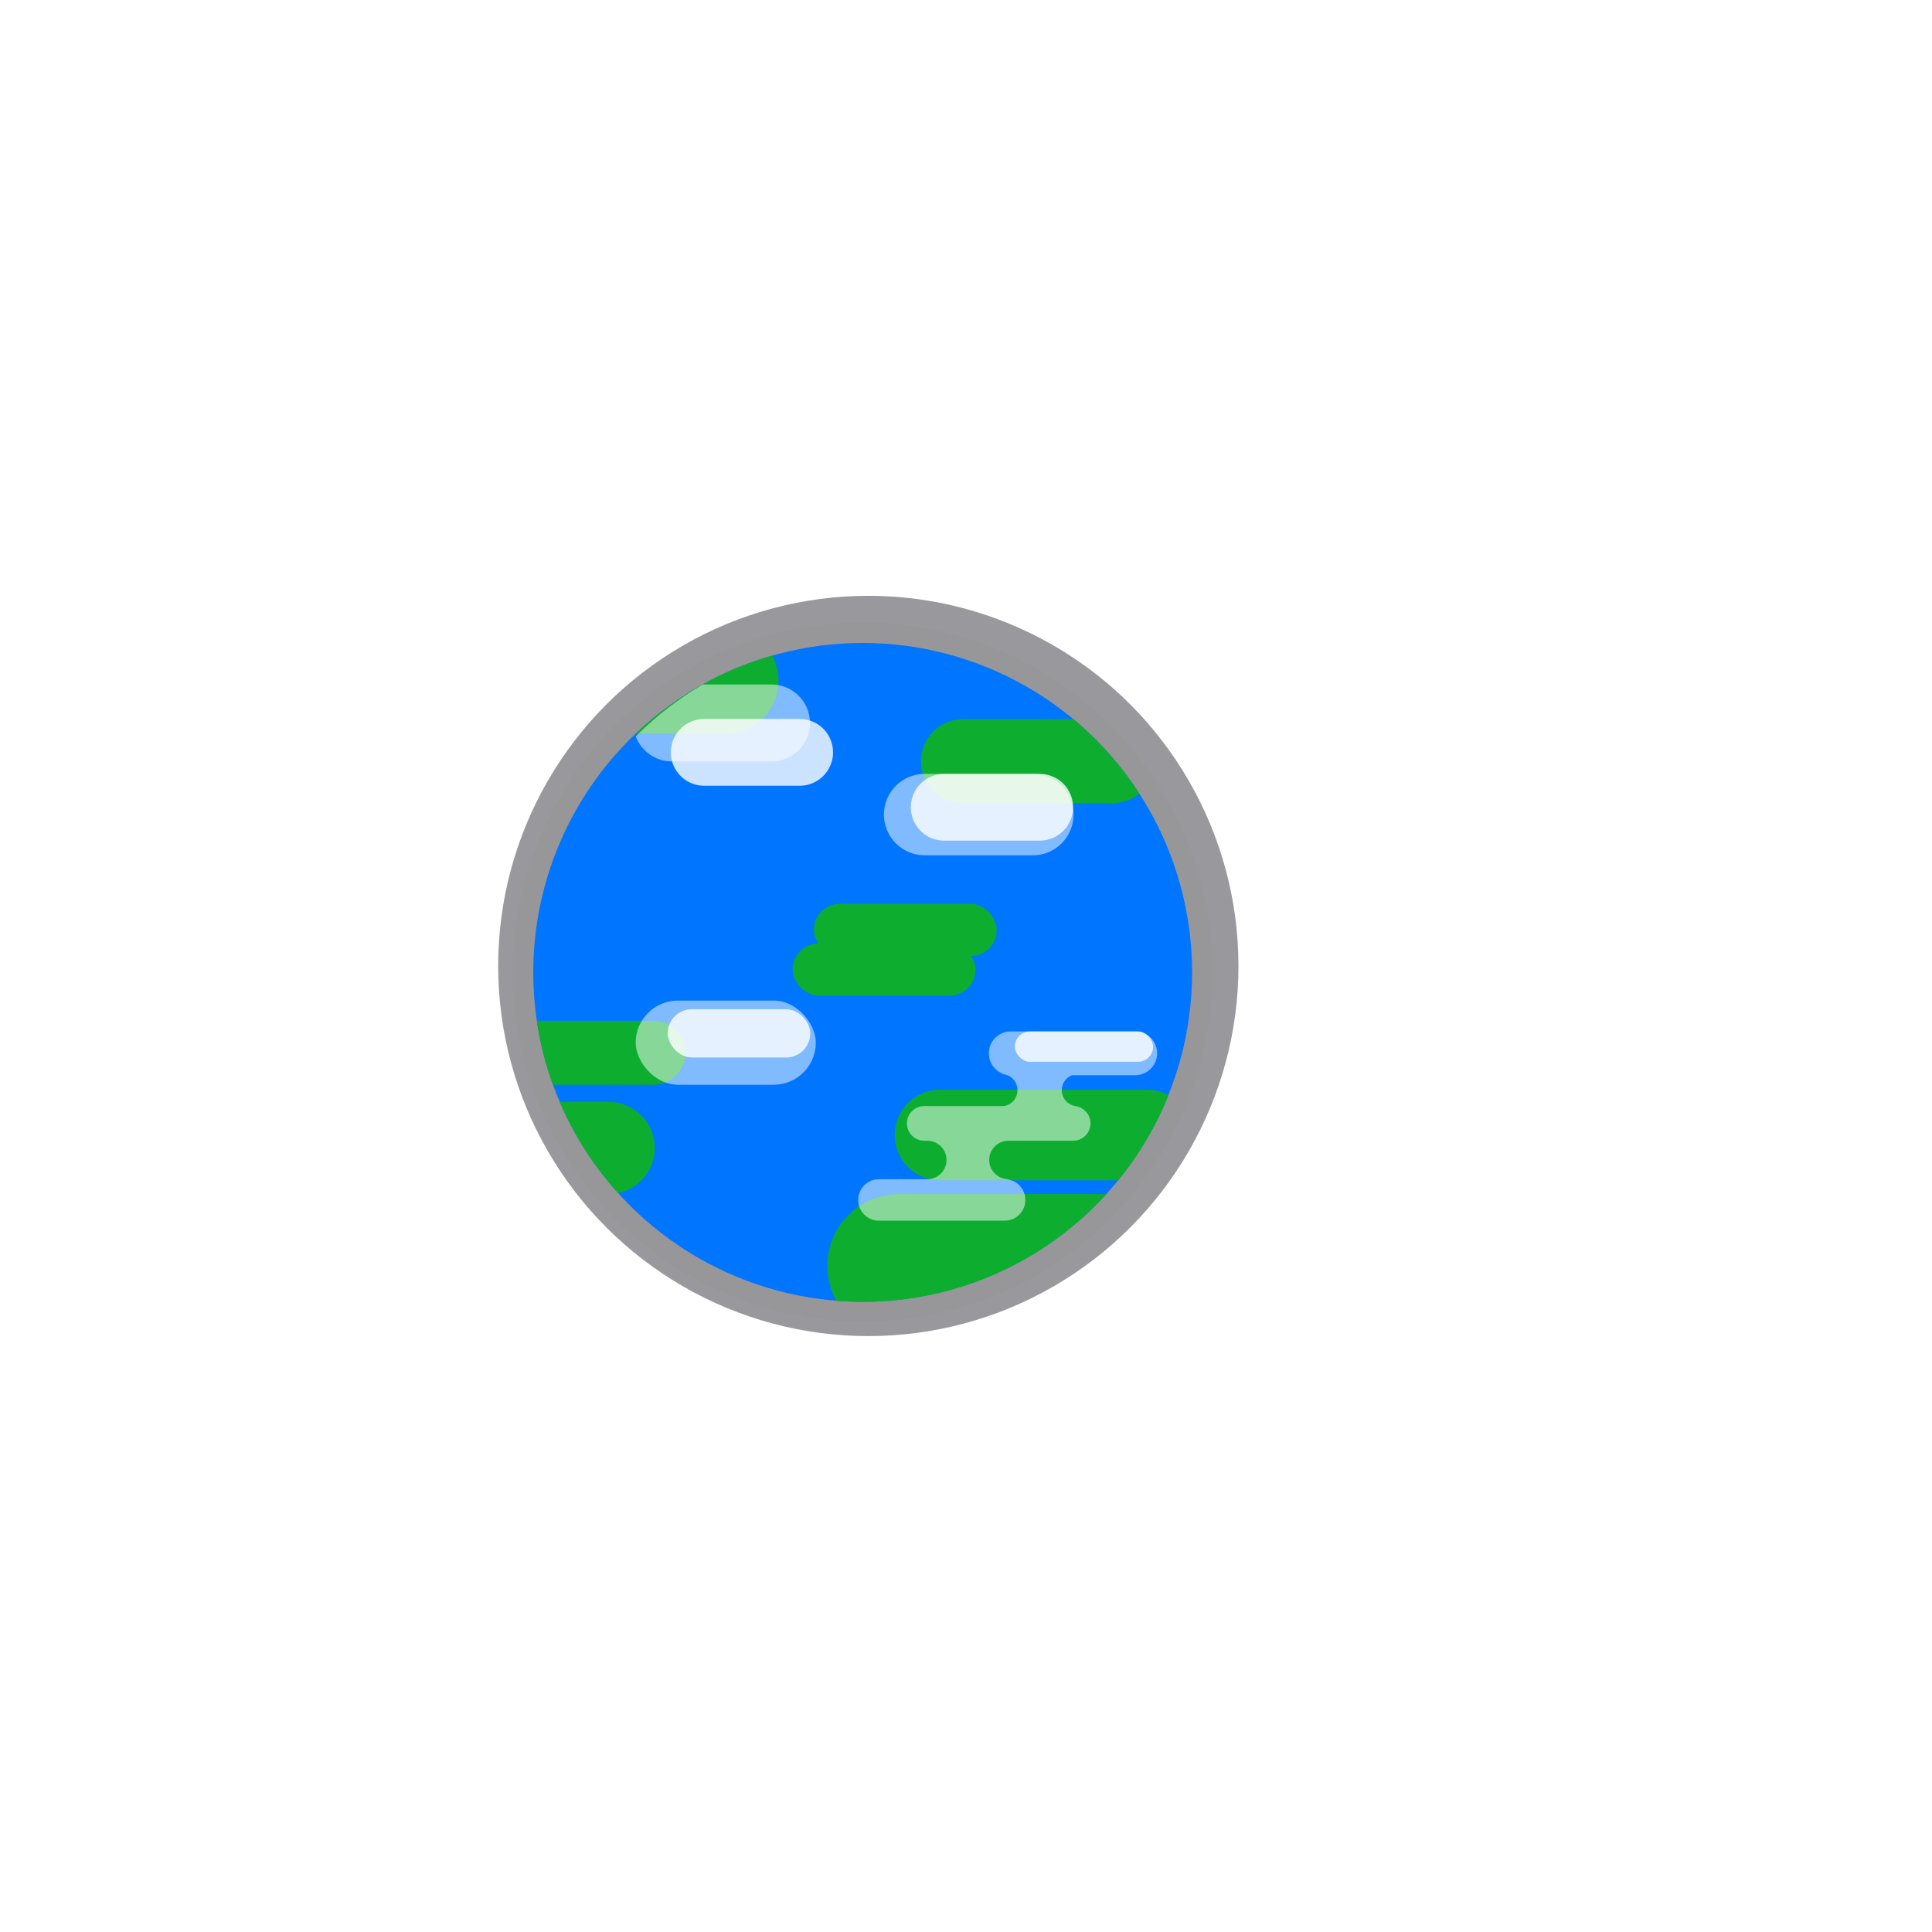 <svg width="146" height="146" viewBox="0 0 195 176" fill="none" xmlns="http://www.w3.org/2000/svg">
<g id="Group 110" filter="url(#filter0_d_548_31)">
<g id="Group 100">
<g id="Group 37">
<circle id="Ellipse 41" cx="157.641" cy="77.995" r="37.359" fill="#807F83" fill-opacity="0.8"/>
</g>
</g>
<g id="Group 99">
<g id="Group 37_2">
<ellipse id="Ellipse 41_2" cx="157.072" cy="78.605" rx="35.298" ry="35.298" fill="#979797" fill-opacity="0.6"/>
</g>
</g>
<g id="Group 101">
<g id="Group 88">
<g id="Group 37_3">
<ellipse id="Ellipse 41_3" cx="157.071" cy="78.644" rx="33.249" ry="33.249" fill="#0075FF"/>
</g>
</g>
<path id="Intersect" fill-rule="evenodd" clip-rule="evenodd" d="M147.937 46.665C148.345 47.419 148.576 48.283 148.576 49.2C148.576 52.151 146.184 54.543 143.233 54.543H134.166C138.001 50.897 142.706 48.156 147.937 46.665Z" fill="#0DAE30"/>
<path id="Intersect_2" fill-rule="evenodd" clip-rule="evenodd" d="M184.994 60.587C184.256 61.205 183.305 61.577 182.267 61.577H167.2C164.854 61.577 162.952 59.676 162.952 57.33C162.952 54.984 164.854 53.082 167.2 53.082H178.335C180.914 55.23 183.163 57.761 184.994 60.587Z" fill="#0DAE30"/>
<g id="Group 98">
<rect id="Rectangle 33" x="152.135" y="71.725" width="18.466" height="5.269" rx="2.635" fill="#0DAE30"/>
<rect id="Rectangle 34" x="149.998" y="75.72" width="18.466" height="5.269" rx="2.635" fill="#0DAE30"/>
</g>
<path id="Intersect_3" fill-rule="evenodd" clip-rule="evenodd" d="M181.669 101.016C175.588 107.699 166.819 111.894 157.071 111.894C156.176 111.894 155.289 111.858 154.412 111.789C153.829 110.745 153.497 109.542 153.497 108.261C153.497 104.259 156.741 101.016 160.742 101.016H181.669Z" fill="#0DAE30"/>
<path id="Intersect_4" fill-rule="evenodd" clip-rule="evenodd" d="M187.933 91.039C186.675 94.166 184.957 97.059 182.86 99.632H164.874C162.348 99.632 160.3 97.584 160.3 95.057C160.3 92.531 162.348 90.483 164.874 90.483H185.746C186.538 90.483 187.283 90.684 187.933 91.039Z" fill="#0DAE30"/>
<path id="Intersect_5" fill-rule="evenodd" clip-rule="evenodd" d="M125.805 89.984C125.056 87.919 124.506 85.758 124.177 83.526H135.969C137.752 83.526 139.197 84.972 139.197 86.755C139.197 88.538 137.752 89.984 135.969 89.984H125.805Z" fill="#0DAE30"/>
<path id="Intersect_6" fill-rule="evenodd" clip-rule="evenodd" d="M132.384 100.918C129.944 98.215 127.942 95.11 126.488 91.713H131.432C134.001 91.713 136.084 93.796 136.084 96.364C136.084 98.607 134.496 100.479 132.384 100.918Z" fill="#0DAE30"/>
<rect id="Rectangle 27" x="134.162" y="81.489" width="18.181" height="8.495" rx="4.247" fill="white" fill-opacity="0.5"/>
<rect id="Rectangle 28" x="137.389" y="82.36" width="14.393" height="4.876" rx="2.438" fill="white" fill-opacity="0.8"/>
<rect id="Rectangle 29" x="172.427" y="84.602" width="13.96" height="3.067" rx="1.534" fill="white" fill-opacity="0.8"/>
<path id="Intersect_7" fill-rule="evenodd" clip-rule="evenodd" d="M163.324 58.608C161.054 58.608 159.214 60.448 159.214 62.718C159.214 64.987 161.054 66.827 163.324 66.827H174.247C176.517 66.827 178.357 64.987 178.357 62.718C178.357 60.448 176.517 58.608 174.247 58.608H163.324Z" fill="white" fill-opacity="0.5"/>
<path id="Intersect_8" fill-rule="evenodd" clip-rule="evenodd" d="M165.299 58.608C163.437 58.608 161.928 60.117 161.928 61.979C161.928 63.841 163.437 65.35 165.299 65.35H174.935C176.797 65.35 178.307 63.841 178.307 61.979C178.307 60.117 176.797 58.608 174.935 58.608H165.299Z" fill="white" fill-opacity="0.8"/>
<path id="Intersect_9" fill-rule="evenodd" clip-rule="evenodd" d="M141.074 53.063C139.212 53.063 137.703 54.572 137.703 56.434C137.703 58.296 139.212 59.806 141.074 59.806H150.711C152.573 59.806 154.082 58.296 154.082 56.434C154.082 54.572 152.573 53.063 150.711 53.063H141.074Z" fill="white" fill-opacity="0.8"/>
<path id="Intersect_10" fill-rule="evenodd" clip-rule="evenodd" d="M134.162 54.826C136.178 52.802 138.454 51.037 140.935 49.585H147.87C150.015 49.585 151.753 51.323 151.753 53.467C151.753 55.611 150.015 57.349 147.87 57.349H137.8C136.133 57.349 134.712 56.3 134.162 54.826Z" fill="white" fill-opacity="0.5"/>
<path id="Union" fill-rule="evenodd" clip-rule="evenodd" d="M172.014 84.602C170.793 84.602 169.803 85.591 169.803 86.812C169.803 87.786 170.433 88.613 171.307 88.907H171.075C171.97 88.909 172.696 89.636 172.696 90.532C172.696 91.341 172.104 92.012 171.329 92.136H163.288C162.322 92.136 161.539 92.919 161.539 93.885C161.539 94.851 162.322 95.634 163.288 95.634H178.317C179.283 95.634 180.066 94.851 180.066 93.885C180.066 93.01 179.424 92.285 178.585 92.156H178.792C177.894 92.156 177.167 91.429 177.167 90.532C177.167 89.847 177.59 89.262 178.19 89.022H184.583C185.804 89.022 186.793 88.033 186.793 86.812C186.793 85.591 185.804 84.602 184.583 84.602H172.014ZM163.596 99.516H171.76C170.698 99.504 169.842 98.639 169.842 97.575C169.842 96.503 170.711 95.634 171.783 95.634H172.415V95.634H163.596C164.668 95.634 165.537 96.503 165.537 97.575C165.537 98.647 164.668 99.516 163.596 99.516ZM158.714 99.516C157.557 99.516 156.619 100.454 156.619 101.611C156.619 102.768 157.557 103.706 158.714 103.706H171.398C172.555 103.706 173.493 102.768 173.493 101.611C173.493 100.454 172.555 99.516 171.398 99.516H158.714Z" fill="white" fill-opacity="0.5"/>
</g>
</g>
<defs>
<filter id="filter0_d_548_31" x="0.283" y="0.636" width="194.717" height="174.718" filterUnits="userSpaceOnUse" color-interpolation-filters="sRGB">
<feFlood flood-opacity="0" result="BackgroundImageFix"/>
<feColorMatrix in="SourceAlpha" type="matrix" values="0 0 0 0 0 0 0 0 0 0 0 0 0 0 0 0 0 0 127 0" result="hardAlpha"/>
<feOffset dx="-70" dy="10"/>
<feGaussianBlur stdDeviation="25"/>
<feComposite in2="hardAlpha" operator="out"/>
<feColorMatrix type="matrix" values="0 0 0 0 0 0 0 0 0 0 0 0 0 0 0 0 0 0 0.25 0"/>
<feBlend mode="normal" in2="BackgroundImageFix" result="effect1_dropShadow_548_31"/>
<feBlend mode="normal" in="SourceGraphic" in2="effect1_dropShadow_548_31" result="shape"/>
</filter>
</defs>
</svg>
